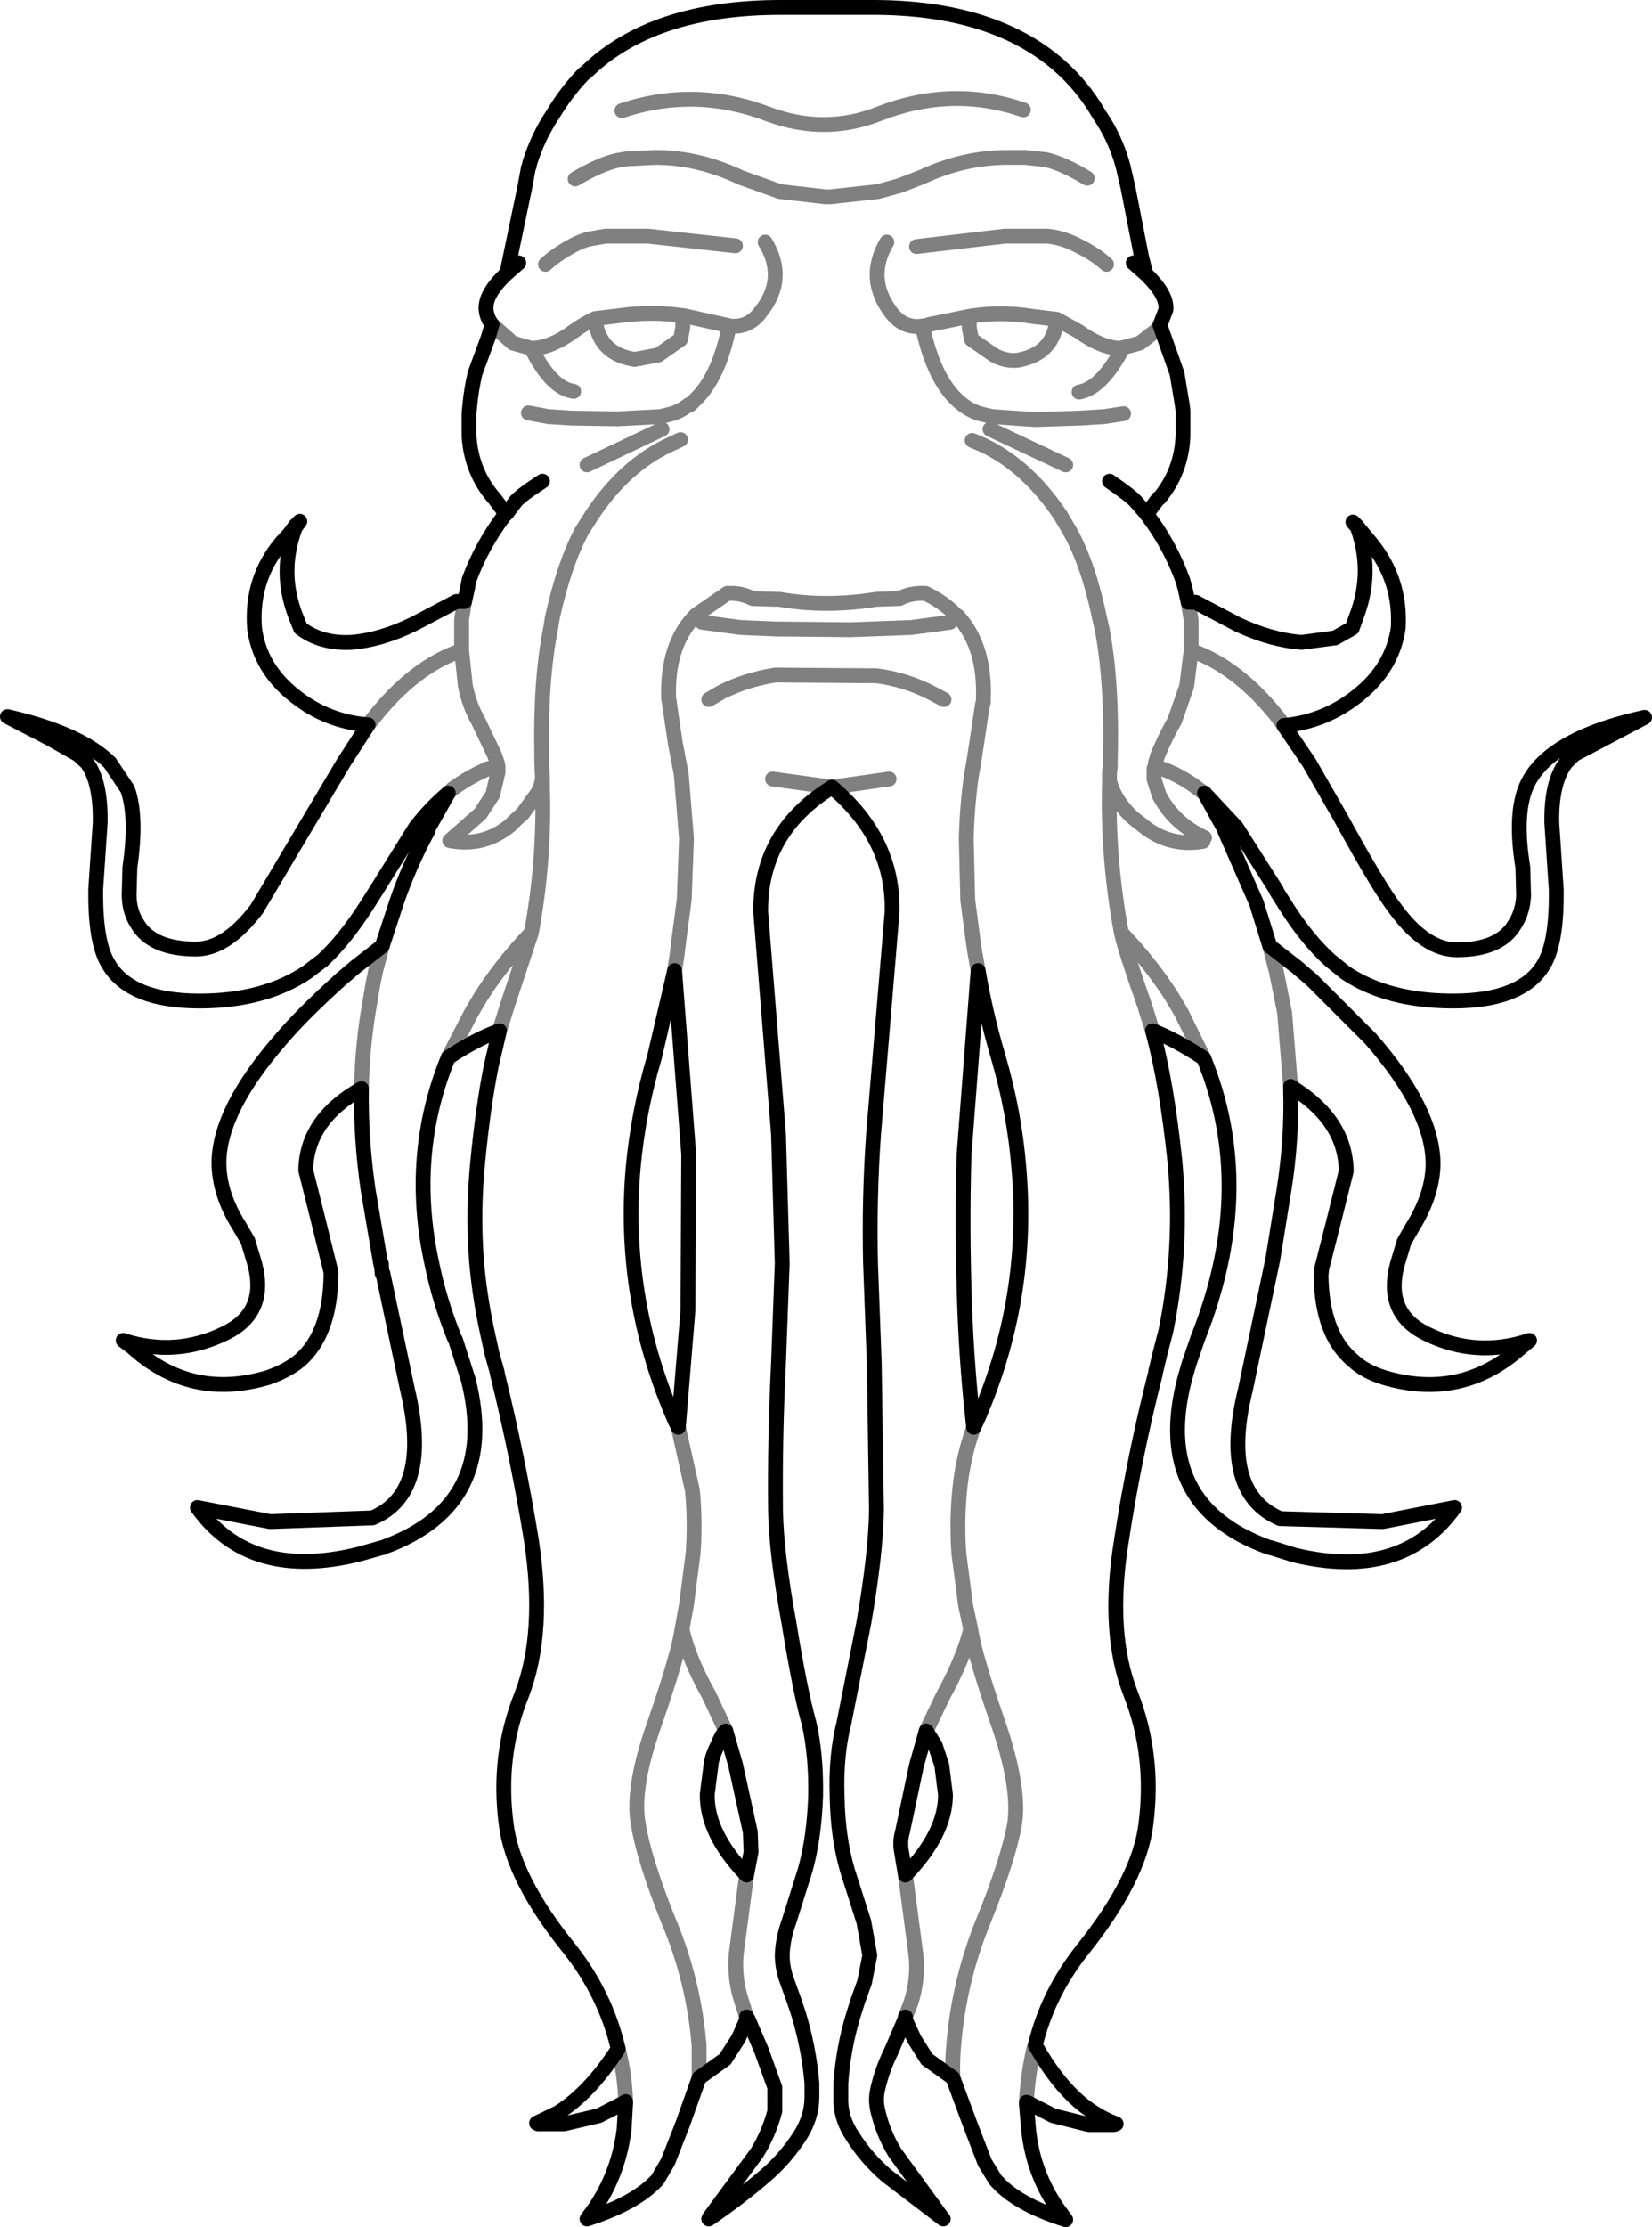 <?xml version="1.0" encoding="UTF-8" standalone="no"?>
<svg xmlns:xlink="http://www.w3.org/1999/xlink" height="149.95px" width="111.3px" xmlns="http://www.w3.org/2000/svg">
  <g transform="matrix(1.0, 0.0, 0.0, 1.0, -343.85, -169.4)">
    <path d="M420.2 187.1 L421.05 187.85 420.75 186.65 419.85 182.05 419.55 180.75 419.5 180.55 Q419.0 178.7 417.9 177.1 416.8 175.2 415.2 173.8 410.8 169.95 402.85 169.9 L402.55 169.9 396.45 169.9 Q387.85 169.9 383.4 174.2 L383.15 174.4 Q382.0 175.6 381.1 177.1 380.1 178.6 379.55 180.35 L379.5 180.6 379.45 180.7 379.2 182.05 378.0 187.8 378.8 187.1 M378.0 187.8 Q376.5 189.2 376.6 190.25 376.65 190.8 377.0 191.25 L376.75 192.1 375.85 194.55 Q375.6 195.65 375.5 196.7 L375.45 197.25 375.45 198.75 Q375.6 201.15 377.1 202.9 L377.15 202.95 377.75 203.75 M422.0 191.3 L422.4 190.25 Q422.5 189.25 421.05 187.85 M421.3 203.75 L421.9 202.95 421.95 202.95 Q423.45 201.15 423.55 198.75 L423.55 197.05 423.5 196.65 423.15 194.55 422.3 192.15 422.0 191.3 M418.6 201.8 Q420.0 202.75 420.4 203.2 L421.05 203.95 421.2 204.15 Q422.7 206.15 423.55 208.5 L423.7 209.05 423.9 209.95 424.4 209.95 427.25 211.45 Q429.5 212.5 431.55 212.65 L433.8 212.35 434.95 211.7 435.2 211.0 Q436.4 207.95 435.3 204.9 L435.0 204.55 435.25 204.8 435.7 205.35 436.2 205.95 Q438.25 208.45 438.05 211.7 437.65 214.4 435.3 216.25 433.1 218.0 430.35 218.25 L432.05 220.75 434.2 224.5 Q436.8 229.25 437.9 230.65 439.9 233.35 442.0 233.35 444.9 233.35 445.9 231.65 446.45 230.8 446.5 229.7 L446.45 227.8 Q445.9 224.45 446.6 222.55 446.95 221.6 447.8 220.75 449.85 218.75 454.65 217.7 L451.9 219.15 449.9 220.2 449.35 220.75 Q448.35 222.1 448.4 224.8 L448.7 229.3 448.7 229.7 Q448.7 232.95 447.85 234.35 446.4 236.8 441.75 236.8 437.35 236.8 434.5 234.9 L433.45 234.05 Q431.9 232.65 430.45 230.35 L429.85 229.4 429.85 229.35 427.15 225.1 425.0 222.8 426.35 225.25 426.35 225.3 428.5 230.2 429.4 233.1 430.55 234.0 431.2 234.5 432.25 235.4 436.2 239.35 Q440.35 244.1 440.4 247.7 440.4 249.8 439.0 252.05 L438.45 253.0 438.0 254.5 Q437.1 257.8 439.95 259.2 443.3 260.85 446.9 259.65 L446.3 260.15 Q442.3 263.7 437.1 262.15 435.8 261.75 435.0 261.0 432.9 259.25 432.85 255.25 L432.9 254.8 433.7 251.65 434.55 248.25 Q434.5 244.8 430.8 242.55 L430.8 242.75 Q430.9 246.1 430.35 249.55 L429.6 254.2 427.75 263.0 Q426.05 269.9 430.1 271.65 L437.0 271.85 441.85 270.9 Q438.3 275.85 431.05 274.1 L429.45 273.6 429.4 273.6 429.25 273.55 Q421.5 270.7 423.65 262.3 L423.95 261.25 424.55 259.5 Q428.55 249.45 424.95 240.65 423.05 239.4 421.5 238.8 422.45 242.3 423.0 247.55 423.55 253.35 422.4 259.0 L422.0 260.55 421.7 261.8 421.7 261.85 Q420.25 267.55 419.4 273.15 418.4 279.35 420.05 283.5 421.65 287.6 421.05 292.25 420.6 295.9 416.8 300.65 414.45 303.6 413.6 307.1 415.4 310.3 417.55 311.65 418.25 312.1 419.05 312.4 L418.9 312.45 417.2 312.45 414.8 311.85 413.05 310.95 413.0 310.95 413.0 311.05 413.15 312.8 Q413.45 315.7 415.1 318.1 L415.65 318.85 Q412.3 317.8 410.9 316.15 L410.2 315.0 409.2 312.4 408.05 309.3 406.3 308.05 405.45 306.7 404.85 305.4 404.85 305.2 404.8 305.4 403.9 307.5 Q403.3 308.7 403.0 310.0 402.8 310.75 403.0 311.55 403.35 313.05 404.15 314.35 L407.35 318.75 407.4 318.8 403.6 315.9 Q402.25 314.75 401.3 313.25 400.45 312.0 400.5 310.6 L400.5 309.8 400.5 309.7 Q400.65 307.35 401.35 305.05 L401.65 304.1 402.1 302.85 402.45 301.05 402.05 298.8 400.95 295.35 Q400.3 293.15 400.25 290.4 400.15 287.6 400.7 285.45 L402.05 278.65 Q402.85 274.05 402.9 271.1 L402.75 261.2 402.5 254.45 Q402.4 250.1 402.7 245.8 L403.95 230.85 Q404.1 225.95 399.9 222.4 395.05 225.4 395.1 230.8 L396.3 245.75 396.55 254.45 396.3 261.2 Q396.05 266.15 396.1 271.1 396.15 274.0 397.0 278.65 397.75 283.25 398.35 285.4 398.85 287.55 398.8 290.35 398.7 293.15 398.1 295.3 L397.0 298.8 Q396.6 299.9 396.55 301.0 396.55 301.95 396.9 302.85 L397.35 304.1 397.65 305.0 Q398.35 307.3 398.55 309.65 L398.55 309.75 398.55 310.6 Q398.55 311.95 397.75 313.2 396.75 314.75 395.4 315.9 393.6 317.45 391.6 318.8 L391.65 318.7 394.85 314.35 Q395.65 313.05 396.05 311.55 L396.05 309.95 395.15 307.45 394.25 305.35 394.15 305.2 394.15 305.4 393.6 306.65 392.7 308.05 390.95 309.3 389.85 312.4 388.85 314.95 388.15 316.15 Q386.7 317.75 383.4 318.8 L383.95 318.05 Q385.55 315.65 385.9 312.75 L386.0 311.0 386.0 310.9 385.95 310.95 384.2 311.85 381.85 312.4 380.1 312.4 380.0 312.35 381.45 311.65 Q383.6 310.3 385.5 307.35 384.65 303.7 382.25 300.65 378.4 295.9 377.95 292.2 377.35 287.6 379.0 283.5 380.6 279.35 379.65 273.1 378.75 267.55 377.35 261.85 L377.35 261.8 377.0 260.55 376.65 258.95 Q376.15 256.6 375.95 254.25 375.7 250.9 376.05 247.5 376.4 243.9 376.95 241.15 L377.5 238.8 Q375.95 239.35 374.05 240.6 371.35 247.2 372.95 254.5 373.45 256.95 374.45 259.45 L374.55 259.65 375.4 262.3 Q377.5 270.7 369.75 273.55 L369.65 273.6 369.6 273.6 368.0 274.05 Q360.7 275.85 357.15 270.9 L362.05 271.85 368.95 271.6 Q372.95 269.9 371.3 262.95 L369.65 255.15 369.6 255.15 369.55 254.65 369.55 254.5 369.5 254.5 368.65 249.5 Q368.15 246.05 368.2 242.7 364.5 244.8 364.45 248.2 L365.3 251.6 366.15 255.05 366.15 255.25 Q366.1 259.2 364.05 261.0 363.2 261.7 361.9 262.15 356.7 263.7 352.75 260.1 L352.15 259.65 Q355.7 260.8 359.05 259.15 361.9 257.75 361.0 254.45 L360.55 252.95 360.0 252.0 Q358.6 249.8 358.6 247.65 358.65 244.1 362.8 239.35 364.2 237.7 366.8 235.35 L367.8 234.5 369.6 233.1 370.55 230.2 Q371.4 227.7 372.7 225.3 L372.7 225.25 372.75 225.1 374.05 222.8 Q372.9 223.75 371.85 225.1 L369.2 229.35 368.6 230.3 Q367.1 232.65 365.6 234.05 L364.55 234.85 Q361.65 236.8 357.3 236.8 352.6 236.8 351.15 234.3 350.25 232.85 350.3 229.25 L350.6 224.8 Q350.65 222.05 349.7 220.75 L349.1 220.2 347.15 219.1 344.35 217.65 Q349.2 218.75 351.25 220.75 L352.45 222.55 Q353.1 224.4 352.6 227.8 L352.55 229.65 Q352.55 230.75 353.1 231.6 354.1 233.3 357.05 233.3 359.1 233.3 361.15 230.6 L364.8 224.45 367.0 220.75 368.65 218.2 Q365.9 218.0 363.7 216.25 361.35 214.4 361.0 211.7 360.75 208.4 362.8 205.95 L363.35 205.35 363.75 204.8 364.05 204.5 363.75 204.9 Q362.6 207.95 363.8 210.95 L364.1 211.7 Q365.5 212.75 367.5 212.65 369.5 212.5 371.75 211.4 L374.6 209.9 375.15 209.9 375.35 209.0 375.45 208.45 Q376.3 206.15 377.8 204.15 L378.0 203.95 378.6 203.15 Q379.0 202.7 380.4 201.8 M435.3 204.9 L435.25 204.8 M435.3 204.9 L435.7 205.35 M408.8 247.15 Q408.65 252.35 408.85 257.6 409.0 261.55 409.45 265.5 L409.65 265.1 Q413.25 256.95 412.5 248.1 412.2 244.3 411.1 240.55 410.25 237.65 409.75 234.75 L408.8 247.15 M406.25 285.95 L406.85 286.9 407.3 288.25 407.55 290.25 Q407.55 292.85 404.85 295.65 L404.6 294.15 Q404.45 293.4 404.65 292.75 L405.6 288.25 406.25 285.95 M389.3 234.75 L390.25 247.1 390.2 257.6 389.55 265.5 M392.75 285.95 L393.4 288.2 394.4 292.75 394.45 294.1 394.15 295.65 M389.3 234.75 L387.95 240.55 Q386.85 244.25 386.5 248.1 385.75 256.9 389.35 265.1 L389.55 265.5 M363.35 205.35 L363.75 204.9 363.75 204.8 M392.75 285.95 Q392.5 286.15 392.2 286.9 391.8 287.7 391.75 288.25 L391.5 290.2 Q391.45 292.85 394.15 295.65" fill="none" stroke="#000000" stroke-linecap="round" stroke-linejoin="round" stroke-width="1.0"/>
    <path d="M380.6 187.2 Q381.3 186.55 382.4 185.95 382.95 185.65 383.5 185.5 L384.65 185.3 387.2 185.3 387.4 185.3 387.5 185.3 393.4 185.95 M377.0 191.25 L378.4 192.5 379.65 192.85 Q380.95 192.85 382.5 191.7 383.2 191.2 383.95 190.85 L385.6 190.65 Q387.75 190.35 389.85 190.65 L389.9 190.65 392.6 191.25 392.85 191.3 393.0 191.35 Q394.3 191.5 395.1 190.4 396.9 188.15 395.4 185.7 M379.45 197.2 L380.8 197.45 382.35 197.55 385.45 197.6 388.35 197.45 389.15 197.25 Q389.75 197.05 390.25 196.65 L390.35 196.65 390.7 196.3 390.9 196.1 Q392.3 194.6 392.95 191.5 L393.0 191.35 M379.65 192.85 Q381.0 195.55 382.5 195.75 M417.1 181.4 Q415.45 180.4 414.3 180.15 L412.9 180.0 412.85 180.0 411.75 180.0 Q408.8 180.0 406.0 181.3 L404.45 181.9 403.0 182.3 400.25 182.6 399.85 182.65 399.45 182.65 396.4 182.3 393.75 181.35 Q390.9 180.0 388.0 180.0 L386.05 180.1 385.45 180.2 Q384.3 180.45 382.6 181.45 M412.8 176.8 Q408.0 175.15 403.1 177.05 399.45 178.5 395.65 177.1 390.7 175.2 385.75 176.85 M383.95 190.85 Q384.15 193.2 386.6 193.6 L388.2 193.3 389.7 192.25 389.85 191.45 389.85 190.9 M403.6 185.7 Q402.15 188.15 403.9 190.45 404.75 191.55 406.0 191.35 L406.2 191.35 406.45 191.25 409.15 190.7 Q411.25 190.35 413.4 190.7 L415.05 190.9 416.5 191.7 Q418.1 192.85 419.35 192.85 L420.65 192.5 421.75 191.65 422.0 191.3 M418.4 187.2 Q417.7 186.55 416.6 186.0 415.5 185.4 414.4 185.3 L411.85 185.3 411.6 185.3 411.55 185.3 405.6 186.0 M406.0 191.35 L406.0 191.4 Q406.7 194.6 408.1 196.1 408.9 196.95 409.85 197.25 L410.7 197.45 413.6 197.65 416.6 197.55 416.65 197.55 418.25 197.45 419.55 197.25 M415.05 190.9 Q414.85 193.2 412.45 193.65 411.6 193.75 410.8 193.3 L409.3 192.25 409.15 191.45 409.15 190.7 M416.55 195.8 Q418.0 195.55 419.35 193.1 M430.35 218.25 L429.95 217.7 Q427.25 214.3 424.1 213.2 L423.8 215.6 423.0 217.9 Q422.35 219.05 421.85 220.25 L421.7 220.75 421.65 221.05 421.65 221.1 421.6 221.15 421.6 221.85 421.95 222.95 Q422.95 224.85 425.0 225.8 M409.35 199.05 L410.05 199.35 Q413.05 200.75 415.3 204.1 L415.95 205.2 Q417.2 207.45 417.95 211.1 L418.1 211.75 Q418.8 215.4 418.65 220.75 L418.65 221.05 418.6 221.4 418.6 221.85 418.6 221.95 Q418.85 223.1 419.95 224.25 L420.35 224.6 420.8 224.95 Q422.6 226.45 424.9 226.05 M409.75 234.75 L409.5 233.35 409.4 232.65 409.05 230.0 408.95 225.9 Q409.0 223.7 409.3 221.6 L409.45 220.75 409.65 219.45 410.05 216.8 410.1 216.7 410.1 216.5 Q410.25 212.95 408.4 210.9 L408.3 210.85 Q407.45 209.95 406.2 209.35 L405.9 209.35 Q405.15 209.35 404.45 209.7 L402.9 209.75 Q399.45 210.3 396.35 209.75 M391.15 211.3 L393.75 211.65 396.1 211.75 401.15 211.8 405.25 211.65 407.85 211.3 M391.6 216.5 L392.45 216.0 Q394.15 215.15 396.1 214.85 L402.9 214.9 Q404.85 215.15 406.6 216.05 L407.45 216.5 M423.9 209.95 L424.1 211.15 424.1 213.2 M425.0 222.8 L424.7 222.6 Q423.55 221.7 422.25 221.2 M415.65 200.7 L410.55 198.3 M424.95 240.65 L423.45 237.6 422.8 236.5 Q421.4 234.3 419.4 232.2 419.6 233.2 420.95 237.05 L421.5 238.8 M429.4 233.1 L429.85 234.85 430.05 235.85 430.4 237.6 430.8 242.55 M418.6 221.95 Q418.45 227.1 419.4 232.2 M406.25 285.95 L407.4 283.55 Q408.75 281.1 409.25 279.1 L408.9 277.45 408.45 274.0 Q408.3 271.85 408.5 269.8 408.7 267.6 409.45 265.5 M408.05 309.3 Q408.0 308.25 408.1 307.15 408.45 302.8 410.1 298.75 411.75 294.7 412.2 292.25 412.6 289.75 411.05 285.3 409.5 280.8 409.25 279.1 M404.85 295.65 L405.55 300.95 Q405.75 302.65 405.2 304.3 L404.85 305.2 M396.1 209.75 L394.55 209.7 Q393.85 209.35 393.15 209.35 L392.85 209.35 390.75 210.8 390.65 210.9 Q388.75 212.9 388.9 216.5 L388.95 216.65 388.95 216.75 389.35 219.45 389.6 220.75 389.75 221.55 390.1 225.85 389.95 229.95 389.6 232.6 389.45 233.8 389.3 234.75 M389.55 265.5 L390.5 269.75 Q390.7 271.85 390.55 273.95 L390.1 277.45 389.8 279.1 Q390.25 281.1 391.6 283.5 L392.75 285.95 M394.15 295.65 L393.45 300.95 Q393.3 302.65 393.85 304.25 L394.15 305.2 M375.15 209.9 L374.95 211.1 374.95 213.2 375.2 215.55 Q375.45 216.85 376.05 217.9 L377.15 220.2 377.35 220.75 377.4 221.0 377.4 221.15 377.4 221.4 377.05 222.9 376.2 224.2 374.15 226.0 Q376.45 226.45 378.25 224.95 L378.65 224.55 379.05 224.2 380.1 222.75 380.25 222.45 380.4 221.9 380.35 220.75 380.35 220.2 Q380.25 215.2 380.95 211.7 L381.05 211.05 Q381.85 207.4 383.05 205.15 L383.75 204.05 Q385.95 200.75 388.95 199.35 L389.7 199.0 M399.9 222.4 L395.9 221.85 M403.75 221.85 L399.9 222.4 M374.95 213.2 Q371.8 214.25 369.05 217.7 L368.65 218.2 M374.05 240.6 L375.6 237.6 376.25 236.5 Q377.65 234.3 379.65 232.2 380.55 227.3 380.4 222.45 L380.4 221.95 380.4 221.9 M374.05 222.8 L374.3 222.55 Q375.45 221.7 376.75 221.15 M368.2 242.7 Q368.25 240.1 368.65 237.6 L368.95 235.8 369.15 234.8 369.6 233.1 M377.5 238.8 L378.05 237.05 379.65 232.2 M383.4 200.7 L388.45 198.3 M389.8 279.1 Q389.55 280.8 388.0 285.3 386.4 289.75 386.85 292.2 387.25 294.65 388.9 298.75 390.6 302.8 390.95 307.15 L390.95 309.3 M386.0 310.9 Q385.95 309.05 385.5 307.35 M413.6 307.1 L413.5 307.35 Q413.1 309.1 413.0 310.95" fill="none" stroke="#000000" stroke-linecap="round" stroke-linejoin="round" stroke-opacity="0.498" stroke-width="1.0"/>
  </g>
</svg>
